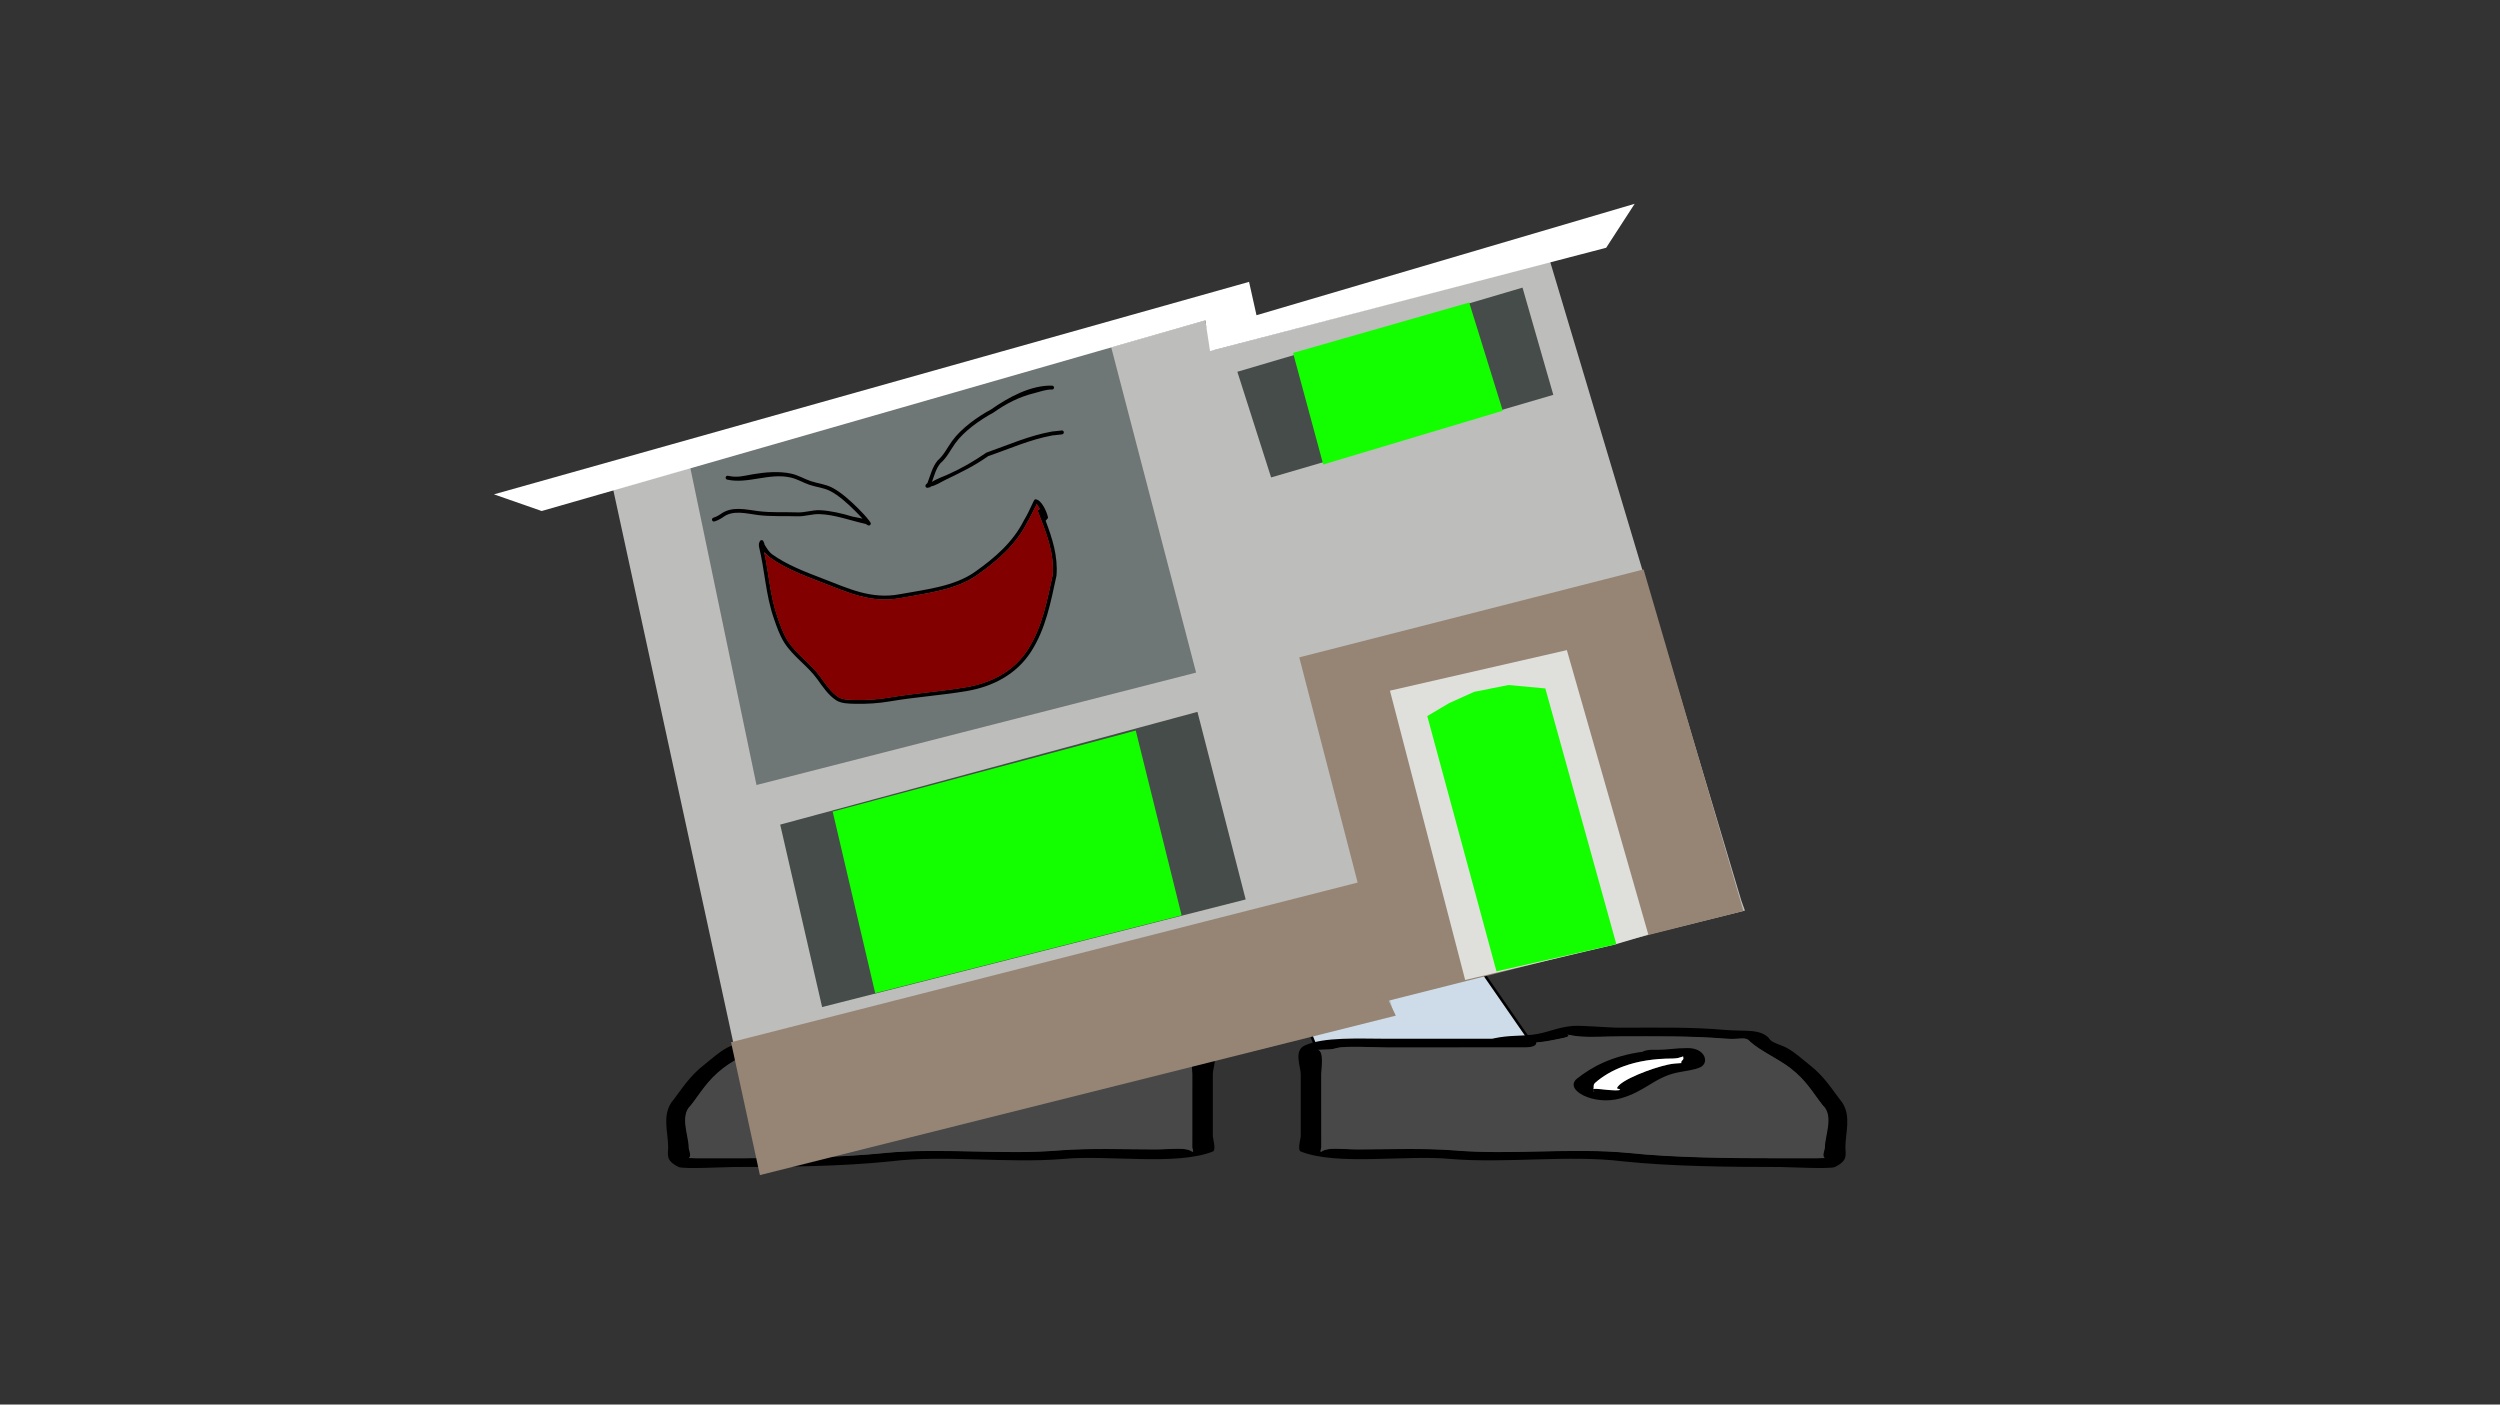 <svg version="1.1" xmlns="http://www.w3.org/2000/svg" xmlns:xlink="http://www.w3.org/1999/xlink" width="959.459" height="539.039" viewBox="0,0,959.459,539.039"><rect x="0" y="0" width="959.459" height="539.039" fill="#333333" stroke="none"/><g transform="translate(159.73,89.52)"><g data-paper-data="{&quot;isPaintingLayer&quot;:true}" fill-rule="nonzero" stroke-linejoin="miter" stroke-miterlimit="10" stroke-dasharray="" stroke-dashoffset="0" style="mix-blend-mode: normal"><path d="M-159.73,449.52v-539.039h959.459v539.039z" fill="none" stroke="#f00000" stroke-width="0" stroke-linecap="butt"/><path d="M345.097,311.783l-15.359,-38.024l72.953,0.336l26.11,37.688z" fill="#cedce9" stroke="#000000" stroke-width="1" stroke-linecap="round"/><path d="M435.741,309.807c-1.974,0.417 -3.916,0.655 -5.837,0.827c0.013,0.064 0.02,0.131 0.02,0.2c0,1.697 -4.02,1.697 -4.02,1.697c-17.754,0 -35.508,0 -53.262,0c-4.569,0 -15.937,-0.77 -19.306,0.245c-1.941,0.585 -3.33,0.527 -5.817,0.603c-0.281,0.009 -0.791,0.027 -1.242,0.039c2.405,0.725 1.242,7.423 1.242,9.296c0,7.92 0,15.84 0,23.76c0,1.414 0,2.829 0,4.243c0,0.566 -0.707,2.178 0,1.697c2.69,-1.828 7.939,-0.845 14.069,-0.849c12.084,-0.006 25.02,-0.552 36.888,0.366c21.672,1.83 44.972,-1.094 66.471,0.945c18.107,1.911 39.782,2.083 58.437,2.083c4.69,0 9.38,0 14.069,0c0.706,0 1.814,-0.04 2.961,-0.084c-1.154,-0.871 0.054,-2.976 0.054,-4.159c0,-4.418 3.508,-12.04 -0.799,-16.01c-3.806,-4.82 -6.213,-9.462 -12.422,-14.269c-4.581,-3.547 -11.711,-6.691 -15.501,-10.215c-1.837,-2.1 -3.482,-0.599 -9.466,-1.085c-13.24,-1.075 -26.52,-0.849 -40.198,-0.849c-4.986,0 -11.247,0.427 -16.079,0c-1.02,-0.09 -2.937,-0.426 -4.373,-0.7c2.628,0.857 -3.369,1.686 -5.888,2.218zM372.641,309.138c13.418,0 26.836,0 40.254,0c0.387,-0.082 0.774,-0.163 1.161,-0.245c5.098,-1.076 9.701,-0.791 14.069,-1.273c5.953,-0.657 9.513,-2.868 15.655,-3.394c3.528,-0.302 13.3,0.669 18.301,0.669c13.561,0 27.107,-0.327 40.198,0.849c7.354,0.661 13.568,-0.627 17.007,3.303c0.507,1.493 4.565,2.426 6.687,3.575c3.243,1.755 5.954,4.355 8.464,6.298c6.222,4.818 8.957,9.773 12.858,14.714c3.486,5.208 1.211,11.666 1.211,17.083c0,2.995 1.118,5.106 -4.02,7.637c-1.792,0.882 -18.344,0 -21.104,0c-19.242,0 -41.725,-0.215 -60.387,-2.185c-20.502,-2.53 -44.906,0.88 -66.098,-0.91c-17.077,-1.624 -43.436,2.702 -57.42,-2.846c-1.385,-0.549 0,-5.035 0,-5.94c0,-7.92 0,-15.84 0,-23.76c0,-2.648 -2.765,-8.97 1.429,-10.942c7.319,-3.441 21.016,-2.635 31.734,-2.635z" data-paper-data="{&quot;index&quot;:null}" fill="#000000" stroke="none" stroke-width="1" stroke-linecap="butt"/><path d="M429.847,310.553c1.922,-0.172 3.886,-0.413 5.861,-0.829c2.52,-0.532 8.54,-1.362 5.912,-2.219c1.437,0.275 3.369,0.61 4.389,0.7c4.832,0.427 11.149,0.004 16.135,0.004c13.678,0 27.044,-0.203 40.284,0.872c5.984,0.486 7.641,-1.008 9.478,1.092c3.79,3.523 10.951,6.693 15.532,10.24c6.208,4.807 8.624,9.481 12.43,14.301c4.307,3.97 0.78,11.621 0.78,16.04c0,1.183 -1.216,3.294 -0.062,4.165c-1.147,0.044 -2.256,0.085 -2.962,0.085c-4.69,0 -9.388,0.005 -14.077,0.005c-18.655,0 -40.418,-0.143 -58.525,-2.054c-21.499,-2.039 -45.012,0.868 -66.684,-0.962c-11.868,-0.918 -24.841,-0.392 -36.925,-0.385c-6.13,0.003 -11.384,-0.983 -14.074,0.845c-0.707,0.481 -0.003,-1.134 -0.003,-1.7c0,-1.414 -0.007,-2.835 -0.007,-4.25c0,-7.92 -0.008,-15.887 -0.008,-23.807c0,-1.872 1.175,-8.587 -1.23,-9.312c0.451,-0.011 0.962,-0.03 1.243,-0.039c2.487,-0.077 3.88,-0.022 5.821,-0.606c3.37,-1.015 14.748,-0.253 19.316,-0.253c17.754,0 35.603,-0.034 53.357,-0.034c0,0 4.04,-0.003 4.04,-1.7c0,-0.07 -0.006,-0.136 -0.019,-0.201z" data-paper-data="{&quot;noHover&quot;:false,&quot;origItem&quot;:[&quot;Path&quot;,{&quot;applyMatrix&quot;:true,&quot;segments&quot;:[[[579.60736,595.76373],[0.95609,-0.20262],[0.00646,0.07548]],[[579.61718,596],[0,-0.08208],[0,2]],[[577.61718,598],[0,0],[-8.83333,0]],[[551.11718,598],[8.83333,0],[-2.27308,0]],[[541.51161,598.28885],[1.67648,-1.19621],[-0.96568,0.68904]],[[538.61718,599],[1.23739,-0.09027],[-0.13966,0.01019]],[[537.99901,599.04541],[0.22447,-0.0134],[1.19653,0.85421]],[[538.61718,610],[0,-2.20646],[0,9.33333]],[[538.61718,638],[0,-9.33333],[0,1.66667]],[[538.61718,643],[0,-1.66667],[0,0.66667]],[[538.61718,645],[-0.35177,0.56631],[1.33831,-2.15456]],[[545.61718,644],[-3.04994,0.00386],[6.01206,-0.00761]],[[563.97058,644.43107],[-5.90478,-1.08158],[10.78253,2.15651]],[[597.04254,645.54479],[-10.6965,-2.40266],[9.00888,2.25222]],[[626.11718,648],[-9.28168,0],[2.33333,0]],[[633.11718,648],[-2.33333,0],[0.35109,0]],[[634.59021,647.90091],[-0.5707,0.05184],[-0.57412,-1.02596]],[[634.61718,643],[0,1.39387],[0,-5.20707]],[[634.21982,624.13246],[2.14282,4.67827],[-1.8936,-5.6808]],[[628.03948,607.31672],[3.08887,5.66543],[-2.2791,-4.1802]],[[620.32688,595.27881],[1.8857,4.15235],[-0.91417,-2.47477]],[[615.61718,594],[2.9771,0.57275],[-6.58756,-1.26734]],[[595.61718,593],[6.8054,0],[-2.48058,0]],[[587.61718,593],[2.40395,0.50364],[-0.50743,-0.10631]],[[585.44122,592.1748],[0.71481,0.32365],[1.30749,1.01011]],[[582.51161,594.78885],[1.25365,-0.62682],[-0.98239,0.4912]]],&quot;closed&quot;:true}],&quot;index&quot;:null}" fill="#484848" stroke="none" stroke-width="1" stroke-linecap="butt"/><path d="M486.2,316.775c0,-0.197 -0.056,-0.526 -0.109,-0.85c-0.207,0.131 -0.516,0.243 -0.913,0.339c-1.191,0.511 -2.998,0.511 -2.998,0.511c-15.311,0 -24.155,4.505 -29.568,9.245c-0.637,0.538 -0.581,1.186 -0.581,1.787c0,0.171 -0.039,0.443 -0.081,0.724c0.04,-0.09 0.142,-0.165 0.347,-0.213c0.909,-0.211 8.813,1.08 9.783,0.337c0.291,-0.223 -1.43,-0.265 -1.335,-0.517c1.167,-3.095 13.549,-7.777 19.636,-9.062c1.579,-0.333 3.356,-0.501 5.122,-0.578c-0.691,-0.454 0.695,-1.149 0.695,-1.723zM451.93,328.67c-0.091,0.603 -0.172,1.18 0.102,0.833c0.188,-0.237 -0.083,-0.571 -0.102,-0.833zM445.422,324.501c5.745,-4.573 13.386,-8.742 25.293,-10.383c1.119,-0.738 3.426,-0.738 3.426,-0.738h2.01c4.551,0 6.959,-0.669 11.847,-0.669c6.789,0 8.362,5.699 4.812,7.368c-2.24,1.053 -5.833,1.399 -8.832,2.032c-8.877,1.874 -12.17,7.258 -21.897,9.938c-10.309,2.84 -21.658,-3.327 -16.66,-7.547z" data-paper-data="{&quot;index&quot;:null}" fill="#000000" stroke="none" stroke-width="1" stroke-linecap="butt"/><path d="M486.241,315.868c0.053,0.324 0.118,0.658 0.118,0.855c0,0.574 -1.369,1.279 -0.679,1.733c-1.767,0.077 -3.554,0.238 -5.133,0.571c-6.087,1.285 -18.528,5.943 -19.696,9.038c-0.095,0.252 1.435,0.443 1.144,0.666c-0.97,0.743 -8.942,-0.571 -9.852,-0.36c-0.206,0.048 -0.306,0.123 -0.346,0.213c0.042,-0.281 0.074,-0.557 0.074,-0.728c0,-0.601 -0.074,-1.261 0.563,-1.798c5.413,-4.739 14.576,-9.344 29.887,-9.344c0,0 1.815,0.004 3.006,-0.508c0.397,-0.095 0.706,-0.207 0.913,-0.339z" data-paper-data="{&quot;noHover&quot;:false,&quot;origItem&quot;:[&quot;Path&quot;,{&quot;applyMatrix&quot;:true,&quot;segments&quot;:[[[607.563,601.99816],[0.02649,0.38155],[-0.10299,0.15484]],[[607.10872,602.39727],[0.1976,-0.11227],[-0.59254,0.60273]],[[605.61718,603],[0,0],[-7.618,0]],[[590.90604,613.89443],[2.69308,-5.58508],[-0.31682,0.63364]],[[590.61718,616],[0,-0.70843],[0,0.20156]],[[590.57685,616.85325],[0.02106,-0.33136],[0.02013,-0.10671]],[[590.74964,616.60263],[-0.10238,0.05628],[0.45234,-0.24865]],[[595.61718,617],[-0.48256,0.87548],[0.14503,-0.26312]],[[594.95308,616.3906],[-0.04725,0.29671],[0.58086,-3.64773]],[[604.72276,605.71115],[-3.02833,1.51416],[0.78545,-0.39273]],[[607.27135,605.03032],[-0.87898,0.0905],[-0.34365,-0.53523]],[[607.61718,603],[0,0.6759],[0,-0.23192]]],&quot;closed&quot;:true}],&quot;index&quot;:null}" fill="#ffffff" stroke="none" stroke-width="1" stroke-linecap="butt"/><path d="M216.406,311.783l26.11,-37.688l72.953,-0.336l-15.359,38.024z" data-paper-data="{&quot;index&quot;:null}" fill="#cedce9" stroke="#000000" stroke-width="1" stroke-linecap="round"/><path d="M209.467,309.807c-2.52,-0.532 -8.516,-1.361 -5.888,-2.218c-1.437,0.275 -3.354,0.61 -4.373,0.7c-4.832,0.427 -11.093,0 -16.079,0c-13.678,0 -26.957,-0.227 -40.198,0.849c-5.984,0.486 -7.629,-1.015 -9.466,1.085c-3.79,3.523 -10.921,6.668 -15.501,10.215c-6.208,4.807 -8.616,9.449 -12.422,14.269c-4.307,3.97 -0.799,11.592 -0.799,16.01c0,1.183 1.208,3.288 0.054,4.159c1.147,0.044 2.255,0.084 2.961,0.084c4.69,0 9.379,0 14.069,0c18.655,0 40.33,-0.172 58.437,-2.083c21.499,-2.039 44.799,0.885 66.471,-0.945c11.868,-0.918 24.805,-0.372 36.888,-0.366c6.13,0.003 11.379,-0.98 14.069,0.849c0.707,0.481 0,-1.131 0,-1.697c0,-1.414 0,-2.829 0,-4.243c0,-7.92 0,-15.84 0,-23.76c0,-1.872 -1.162,-8.571 1.242,-9.296c-0.451,-0.011 -0.962,-0.03 -1.242,-0.039c-2.487,-0.077 -3.877,-0.019 -5.817,-0.603c-3.37,-1.015 -14.738,-0.245 -19.306,-0.245c-17.754,0 -35.508,0 -53.262,0c0,0 -4.02,0 -4.02,-1.697c0,-0.07 0.007,-0.136 0.02,-0.2c-1.922,-0.172 -3.863,-0.41 -5.837,-0.827zM272.566,309.138c10.717,0 24.415,-0.806 31.734,2.635c4.194,1.972 1.429,8.294 1.429,10.942c0,7.92 0,15.84 0,23.76c0,0.904 1.385,5.391 0,5.94c-13.985,5.548 -40.343,1.222 -57.42,2.846c-21.191,1.789 -45.596,-1.62 -66.098,0.91c-18.662,1.97 -41.145,2.185 -60.387,2.185c-2.76,0 -19.312,0.882 -21.104,0c-5.138,-2.531 -4.02,-4.642 -4.02,-7.637c0,-5.418 -2.275,-11.876 1.211,-17.083c3.901,-4.941 6.636,-9.896 12.858,-14.714c2.51,-1.943 5.221,-4.543 8.464,-6.298c2.122,-1.149 6.18,-2.082 6.687,-3.575c3.439,-3.93 9.654,-2.643 17.007,-3.303c13.091,-1.176 26.637,-0.849 40.198,-0.849c5.001,0 14.773,-0.972 18.301,-0.669c6.142,0.526 9.702,2.738 15.655,3.394c4.368,0.482 8.971,0.197 14.069,1.273c0.387,0.082 0.774,0.163 1.161,0.245c13.418,0 26.836,0 40.254,0z" data-paper-data="{&quot;index&quot;:null}" fill="#000000" stroke="none" stroke-width="1" stroke-linecap="butt"/><path d="M215.36,310.553c-0.013,0.064 -0.019,0.131 -0.019,0.201c0,1.697 4.04,1.7 4.04,1.7c17.754,0 35.603,0.034 53.357,0.034c4.569,0 15.947,-0.762 19.316,0.253c1.941,0.585 3.334,0.53 5.821,0.606c0.281,0.009 0.792,0.028 1.243,0.039c-2.405,0.725 -1.23,7.44 -1.23,9.312c0,7.92 -0.008,15.887 -0.008,23.807c0,1.414 -0.007,2.835 -0.007,4.25c0,0.566 0.704,2.18 -0.003,1.7c-2.69,-1.828 -7.944,-0.842 -14.074,-0.845c-12.084,-0.006 -25.057,-0.533 -36.925,0.385c-21.672,1.83 -45.185,-1.077 -66.684,0.962c-18.107,1.911 -39.87,2.054 -58.525,2.054c-4.69,0 -9.388,-0.005 -14.077,-0.005c-0.706,0 -1.815,-0.041 -2.962,-0.085c1.154,-0.871 -0.062,-2.982 -0.062,-4.165c0,-4.419 -3.527,-12.07 0.78,-16.04c3.806,-4.82 6.222,-9.494 12.43,-14.301c4.581,-3.547 11.742,-6.717 15.532,-10.24c1.837,-2.1 3.495,-0.606 9.478,-1.092c13.24,-1.075 26.606,-0.872 40.284,-0.872c4.986,0 11.303,0.423 16.135,-0.004c1.02,-0.09 2.953,-0.426 4.389,-0.7c-2.628,0.857 3.392,1.687 5.912,2.219c1.975,0.417 3.939,0.658 5.861,0.829z" data-paper-data="{&quot;noHover&quot;:false,&quot;origItem&quot;:[&quot;Path&quot;,{&quot;applyMatrix&quot;:true,&quot;segments&quot;:[[[579.60736,595.76373],[0.95609,-0.20262],[0.00646,0.07548]],[[579.61718,596],[0,-0.08208],[0,2]],[[577.61718,598],[0,0],[-8.83333,0]],[[551.11718,598],[8.83333,0],[-2.27308,0]],[[541.51161,598.28885],[1.67648,-1.19621],[-0.96568,0.68904]],[[538.61718,599],[1.23739,-0.09027],[-0.13966,0.01019]],[[537.99901,599.04541],[0.22447,-0.0134],[1.19653,0.85421]],[[538.61718,610],[0,-2.20646],[0,9.33333]],[[538.61718,638],[0,-9.33333],[0,1.66667]],[[538.61718,643],[0,-1.66667],[0,0.66667]],[[538.61718,645],[-0.35177,0.56631],[1.33831,-2.15456]],[[545.61718,644],[-3.04994,0.00386],[6.01206,-0.00761]],[[563.97058,644.43107],[-5.90478,-1.08158],[10.78253,2.15651]],[[597.04254,645.54479],[-10.6965,-2.40266],[9.00888,2.25222]],[[626.11718,648],[-9.28168,0],[2.33333,0]],[[633.11718,648],[-2.33333,0],[0.35109,0]],[[634.59021,647.90091],[-0.5707,0.05184],[-0.57412,-1.02596]],[[634.61718,643],[0,1.39387],[0,-5.20707]],[[634.21982,624.13246],[2.14282,4.67827],[-1.8936,-5.6808]],[[628.03948,607.31672],[3.08887,5.66543],[-2.2791,-4.1802]],[[620.32688,595.27881],[1.8857,4.15235],[-0.91417,-2.47477]],[[615.61718,594],[2.9771,0.57275],[-6.58756,-1.26734]],[[595.61718,593],[6.8054,0],[-2.48058,0]],[[587.61718,593],[2.40395,0.50364],[-0.50743,-0.10631]],[[585.44122,592.1748],[0.71481,0.32365],[1.30749,1.01011]],[[582.51161,594.78885],[1.25365,-0.62682],[-0.98239,0.4912]]],&quot;closed&quot;:true}],&quot;index&quot;:null}" fill="#484848" stroke="none" stroke-width="1" stroke-linecap="butt"/><path d="M159.007,316.775c0,0.574 1.386,1.269 0.695,1.723c1.767,0.077 3.544,0.244 5.122,0.578c6.087,1.285 18.468,5.967 19.636,9.062c0.095,0.252 -1.626,0.294 -1.335,0.517c0.97,0.743 8.874,-0.548 9.783,-0.337c0.206,0.048 0.307,0.122 0.347,0.213c-0.042,-0.281 -0.081,-0.553 -0.081,-0.724c0,-0.601 0.056,-1.249 -0.581,-1.787c-5.413,-4.739 -14.256,-9.245 -29.568,-9.245c0,0 -1.807,-0 -2.998,-0.511c-0.397,-0.095 -0.706,-0.207 -0.913,-0.339c-0.053,0.324 -0.109,0.653 -0.109,0.85zM193.175,329.503c0.274,0.347 0.193,-0.229 0.102,-0.833c-0.019,0.262 -0.29,0.595 -0.102,0.833zM199.786,324.501c4.998,4.221 -6.351,10.387 -16.66,7.547c-9.726,-2.679 -13.02,-8.064 -21.897,-9.938c-2.999,-0.633 -6.592,-0.979 -8.832,-2.032c-3.55,-1.669 -1.976,-7.368 4.812,-7.368c4.888,0 7.296,0.669 11.847,0.669h2.01c0,0 2.307,0 3.426,0.738c11.907,1.641 19.548,5.81 25.293,10.383z" data-paper-data="{&quot;index&quot;:null}" fill="#000000" stroke="none" stroke-width="1" stroke-linecap="butt"/><path d="M158.967,315.868c0.207,0.131 0.516,0.243 0.913,0.339c1.191,0.511 3.006,0.508 3.006,0.508c15.311,0 24.474,4.605 29.887,9.344c0.637,0.538 0.563,1.197 0.563,1.798c0,0.171 0.031,0.447 0.074,0.728c-0.04,-0.091 -0.141,-0.165 -0.346,-0.213c-0.909,-0.211 -8.882,1.102 -9.852,0.36c-0.292,-0.223 1.239,-0.414 1.144,-0.666c-1.167,-3.095 -13.609,-7.753 -19.696,-9.038c-1.579,-0.333 -3.366,-0.494 -5.133,-0.571c0.691,-0.454 -0.679,-1.16 -0.679,-1.733c0,-0.197 0.065,-0.531 0.118,-0.855z" data-paper-data="{&quot;noHover&quot;:false,&quot;origItem&quot;:[&quot;Path&quot;,{&quot;applyMatrix&quot;:true,&quot;segments&quot;:[[[607.563,601.99816],[0.02649,0.38155],[-0.10299,0.15484]],[[607.10872,602.39727],[0.1976,-0.11227],[-0.59254,0.60273]],[[605.61718,603],[0,0],[-7.618,0]],[[590.90604,613.89443],[2.69308,-5.58508],[-0.31682,0.63364]],[[590.61718,616],[0,-0.70843],[0,0.20156]],[[590.57685,616.85325],[0.02106,-0.33136],[0.02013,-0.10671]],[[590.74964,616.60263],[-0.10238,0.05628],[0.45234,-0.24865]],[[595.61718,617],[-0.48256,0.87548],[0.14503,-0.26312]],[[594.95308,616.3906],[-0.04725,0.29671],[0.58086,-3.64773]],[[604.72276,605.71115],[-3.02833,1.51416],[0.78545,-0.39273]],[[607.27135,605.03032],[-0.87898,0.0905],[-0.34365,-0.53523]],[[607.61718,603],[0,0.6759],[0,-0.23192]]],&quot;closed&quot;:true}],&quot;index&quot;:null}" fill="#ffffff" stroke="none" stroke-width="1" stroke-linecap="butt"/><g><path d="M509.952,259.946l-136.915,33.967l-0.187,-3.493l2.256,9.094l-242.556,61.112l-56.93,-262.186l227.103,-65.031l2.858,11.519l129.592,-34.081l73.389,245.231z" fill="#bdbdbb" stroke="#000000" stroke-width="0" stroke-linecap="round"/><path d="M120.835,310.467l240.479,-61.27l-22.409,-86.436l132.142,-33.749l38.312,131.081l-136.124,34.415l2.717,5.762l-244.039,61.187z" fill="#968575" stroke="#000000" stroke-width="0" stroke-linecap="round"/><path d="M402.576,286.585l-28.871,-111.041l67.899,-15.558l31.265,109.16l-12.884,3.84z" fill="#dfdfdc" stroke="#000000" stroke-width="0" stroke-linecap="round"/><path d="M414.592,283.282l-26.563,-97.991l8.417,-4.984l9.552,-4.301l13.185,-2.628l14.163,1.313l27.245,98.144z" fill="#13ff00" stroke="#000000" stroke-width="0" stroke-linecap="round"/><path d="M155.78,296.97l-16.084,-70.021l160.136,-43.268l18.505,71.995z" fill="#464c4a" stroke="#000000" stroke-width="0" stroke-linecap="round"/><path d="M176.156,291.623l-16.319,-69.67l116.314,-31.109l17.598,70.933z" fill="#13ff00" stroke="#000000" stroke-width="0" stroke-linecap="round"/><path d="M266.634,43.387l32.675,125.222l-168.712,43.143l-25.526,-122.347z" fill="#6e7676" stroke="#000000" stroke-width="0" stroke-linecap="round"/><path d="M436.405,62.015l-108.303,31.696l-12.956,-40.549l109.44,-32.3z" fill="#464c4a" stroke="#000000" stroke-width="0" stroke-linecap="round"/><path d="M404.124,26.582l12.878,41.534l-68.893,20.631l-11.588,-42.819z" fill="#13ff00" stroke="#000000" stroke-width="0" stroke-linecap="round"/><path d="M302.852,33.436l-254.691,73.162l-18.32,-6.396l289.795,-81.549l2.855,12.807l145.137,-42.765l-10.938,16.872l-152.024,39.647z" fill="#ffffff" stroke="#000000" stroke-width="0" stroke-linecap="round"/><path d="M241.559,110.305c2.586,6.831 4.773,13.601 4.173,21.111c-2.231,10.213 -4.066,20.325 -9.808,29.236c-5.582,8.609 -14.561,13.286 -24.375,14.99c-9.807,1.695 -19.859,2.324 -29.71,4.007c-4.465,0.762 -8.972,1.046 -13.496,0.934c-2.232,-0.055 -5.185,-0.064 -7.156,-1.336c-2.95,-1.903 -5.197,-5.217 -7.191,-8.013c-3.712,-5.206 -9.402,-8.815 -12.771,-14.186c-1.805,-2.877 -2.888,-6.105 -3.99,-9.282c-3.108,-8.97 -3.451,-18.396 -5.691,-27.563c-0.011,-0.357 -0.023,-0.713 -0.034,-1.07l0.105,-0.136l-0.058,-0.024l0.314,-0.742c0.088,-0.214 0.272,-0.384 0.514,-0.444c0.371,-0.092 0.746,0.109 0.88,0.456l0.428,1.057l-0.097,0.039c0.879,1.452 1.732,2.957 3.128,3.958c5.491,3.938 12.683,6.707 18.97,9.113c10.036,3.841 18.823,8.209 29.859,6.129c9.488,-1.778 20.817,-2.859 28.896,-8.587c7.646,-5.407 14.561,-11.364 18.817,-19.831c1.124,-1.866 2.139,-3.906 3.023,-5.9c0.142,-0.321 0.916,-2.121 1.259,-2.122c2.506,-0.003 4.631,5.176 4.96,7.137l-0.866,1c0,0 -0.03,0.03 -0.083,0.068zM239.33,105.862c-0.409,-0.658 -0.824,-1.316 -1.233,-1.992c-0,0.004 -0.001,0.007 -0.001,0.01c-0.121,0.621 -0.482,1.172 -0.771,1.734c-0.9,1.75 -1.729,3.542 -2.746,5.231c-4.349,8.668 -11.442,14.8 -19.264,20.331c-8.298,5.853 -19.749,7.011 -29.486,8.837c-11.347,2.116 -20.35,-2.253 -30.671,-6.202c-6.407,-2.452 -13.709,-5.279 -19.308,-9.295c-0.609,-0.437 -1.537,-1.253 -2.27,-2.172c1.801,8.317 2.255,16.813 5.072,24.929c1.064,3.069 2.097,6.187 3.838,8.967c3.341,5.336 9.034,8.944 12.727,14.121c1.883,2.639 3.973,5.754 6.726,7.589c1.716,1.144 4.481,1.083 6.436,1.131c4.426,0.109 8.837,-0.166 13.207,-0.913c9.847,-1.683 19.907,-2.298 29.707,-4.006c9.362,-1.625 18.074,-6.05 23.37,-14.324c5.628,-8.732 7.375,-18.641 9.586,-28.643c0.672,-8.668 -2.548,-16.359 -5.608,-24.304c0,0 -0.269,-0.7 0.43,-0.969c0.094,-0.036 0.181,-0.055 0.26,-0.06zM240.829,108.398c0.061,0.157 0.121,0.315 0.182,0.472l0.051,-0.036c-0.077,-0.146 -0.154,-0.291 -0.233,-0.436z" fill="#000000" stroke="none" stroke-width="0.5" stroke-linecap="butt"/><path d="M239.109,105.89c-0.7,0.269 -0.43,0.97 -0.43,0.97c3.06,7.945 6.289,15.655 5.617,24.324c-2.21,10.002 -3.96,19.941 -9.588,28.673c-5.296,8.275 -14.029,12.724 -23.391,14.349c-9.8,1.708 -19.9,2.328 -29.747,4.011c-4.369,0.748 -8.793,1.016 -13.219,0.907c-1.955,-0.048 -4.725,0.008 -6.441,-1.135c-2.753,-1.835 -4.851,-4.958 -6.733,-7.597c-3.694,-5.178 -9.395,-8.802 -12.735,-14.138c-1.741,-2.781 -2.775,-5.907 -3.839,-8.976c-2.818,-8.115 -3.269,-16.632 -5.07,-24.949c0.734,0.919 1.756,1.767 2.365,2.204c5.599,4.015 12.902,6.839 19.309,9.291c10.322,3.949 19.23,8.286 30.577,6.17c9.737,-1.825 21.189,-2.94 29.487,-8.793c7.822,-5.531 14.92,-11.657 19.269,-20.324c1.017,-1.689 1.848,-3.479 2.748,-5.229c0.289,-0.563 0.651,-1.113 0.772,-1.734c0.001,-0.003 0.076,-0.072 0.077,-0.076c0.409,0.675 0.825,1.335 1.234,1.993c-0.079,0.005 -0.166,0.024 -0.26,0.06z" data-paper-data="{&quot;noHover&quot;:false,&quot;origItem&quot;:[&quot;Path&quot;,{&quot;applyMatrix&quot;:true,&quot;segments&quot;:[[[239.33046,96.82685],[-0.07906,0.0052],[-0.40892,-0.65848]],[[238.09769,94.83533],[0.40911,0.67536],[-0.00023,0.0035]],[[238.0964,94.84547],[0.00063,-0.00325],[-0.12107,0.62102]],[[237.32515,96.57985],[0.28931,-0.5627],[-0.89975,1.74999]],[[234.57866,101.81093],[1.01703,-1.68947],[-4.34936,8.66762]],[[215.31421,122.14237],[7.82225,-5.5313],[-8.29838,5.85327]],[[185.82869,130.979],[9.73696,-1.8254],[-11.34728,2.11604]],[[155.15722,124.77699],[10.32154,3.94943],[-6.40708,-2.45202]],[[135.84951,115.48246],[5.59851,4.01535],[-0.60923,-0.43695]],[[133.57906,113.31005],[0.73364,0.91937],[1.8009,8.31731]],[[138.65155,138.23879],[-2.81752,-8.11549],[1.0642,3.06892]],[[142.48912,147.20624],[-1.74075,-2.78064],[3.34066,5.33632]],[[155.21662,161.32774],[-3.69392,-5.17769],[1.88257,2.6394]],[[161.94272,168.9166],[-2.75318,-1.83468],[1.71624,1.14368]],[[168.37907,170.04794],[-1.95526,-0.0482],[4.42634,0.10912]],[[181.58565,169.1348],[-4.36935,0.74752],[9.84717,-1.68265]],[[211.29216,165.12838],[-9.7997,1.70844],[9.36212,-1.62514]],[[234.66244,150.80389],[-5.29605,8.27491],[5.62778,-8.73179]],[[244.24797,122.16065],[-2.21005,10.0019],[0.67179,-8.66848]],[[238.6402,97.85647],[3.05981,7.94518],[0,0]],[[239.07062,96.88707],[-0.69991,0.26949],[0.09429,-0.03631]]],&quot;closed&quot;:true}]}" fill="#830000" stroke="none" stroke-width="0.5" stroke-linecap="butt"/><path d="M248.515,76.243c0.181,0.728 -0.547,0.909 -0.547,0.909l-0.263,0.057c-1.193,0.121 -2.378,0.293 -3.574,0.386c-8.696,1.603 -16.318,5.107 -24.612,7.936c-5.257,3.762 -10.583,6.281 -16.375,9.098c-2.139,1.04 -3.666,2.18 -5.739,2.562l0.052,0.209l-1.106,0.274c-0.402,0.1 -0.809,-0.145 -0.909,-0.547c-0.067,-0.27 0.021,-0.542 0.208,-0.722l0.58,-0.578c1.12,-2.948 1.811,-6.059 3.84,-8.557c2.53,-2.226 3.681,-4.874 5.602,-7.542c3.499,-4.861 9.784,-9.327 14.997,-12.132c6.473,-4.573 15.191,-9.352 23.384,-9.11c0,0 0.75,0.026 0.723,0.776c-0.026,0.75 -0.776,0.723 -0.776,0.723c-2.257,-0.094 -4.614,0.839 -6.801,1.382c-5.94,1.474 -10.759,4 -15.74,7.505c-5.047,2.727 -11.205,7.032 -14.587,11.758c-1.944,2.716 -3.138,5.423 -5.721,7.682c-1.676,2.044 -2.331,4.664 -3.207,7.13c1.682,-1.15 4.68,-2.223 5.934,-2.78c5.412,-2.404 10.096,-5.125 14.959,-8.468c8.413,-2.96 16.252,-6.473 25.101,-8.088c1.21,-0.095 2.408,-0.268 3.616,-0.391l0.053,-0.021c0,0 0.728,-0.181 0.909,0.547z" fill="#000000" stroke="none" stroke-width="0.5" stroke-linecap="butt"/><path d="M113.575,110.152c-0.269,-0.7 0.43,-0.969 0.43,-0.969l1.2,-0.461c0.561,-0.263 1.092,-0.588 1.612,-0.925c4.34,-3.216 9.654,-1.748 14.571,-1.139c5.021,0.622 9.959,0.295 14.989,0.47c2.842,0.108 5.635,-0.942 8.488,-0.843c3.901,0.135 8.773,1.281 12.483,2.429c0.725,0.224 2.526,0.43 3.934,0.824c-0.91,-1.039 -1.878,-2.02 -2.861,-3.006c-2.59,-2.593 -6.353,-6.04 -9.672,-7.677c-2.45,-1.208 -5.204,-1.436 -7.769,-2.297c-2.48,-0.832 -4.732,-2.256 -7.292,-2.823c-8.241,-1.863 -16.404,2.586 -24.333,0.816c0,0 -0.732,-0.164 -0.568,-0.896c0.164,-0.732 0.896,-0.568 0.896,-0.568c3.615,0.813 5.896,0.034 9.498,-0.59c4.708,-0.816 10.146,-1.268 14.835,-0.225c2.626,0.595 4.918,2.021 7.462,2.872c2.629,0.879 5.429,1.126 7.942,2.371c3.453,1.71 7.362,5.26 10.062,7.958c1.527,1.532 3.013,3.055 4.322,4.783l0.003,0.009l0.003,-0.002l0.502,0.698c0.059,0.078 0.104,0.17 0.129,0.271c0.1,0.402 -0.145,0.809 -0.547,0.909c-0.201,0.05 -0.403,0.014 -0.568,-0.086l-0.789,-0.475l0.005,-0.008c-5.84,-1.29 -11.784,-3.575 -17.722,-3.788c-2.851,-0.102 -5.644,0.936 -8.495,0.843c-5.073,-0.181 -10.055,0.147 -15.12,-0.48c-4.433,-0.549 -9.637,-2.123 -13.525,0.879c-0.607,0.393 -1.229,0.767 -1.883,1.076l-1.251,0.482c0,0 -0.7,0.269 -0.969,-0.43z" fill="#000000" stroke="none" stroke-width="0.5" stroke-linecap="butt"/></g></g></g></svg><!--rotationCenter:479.72973:269.51952-->